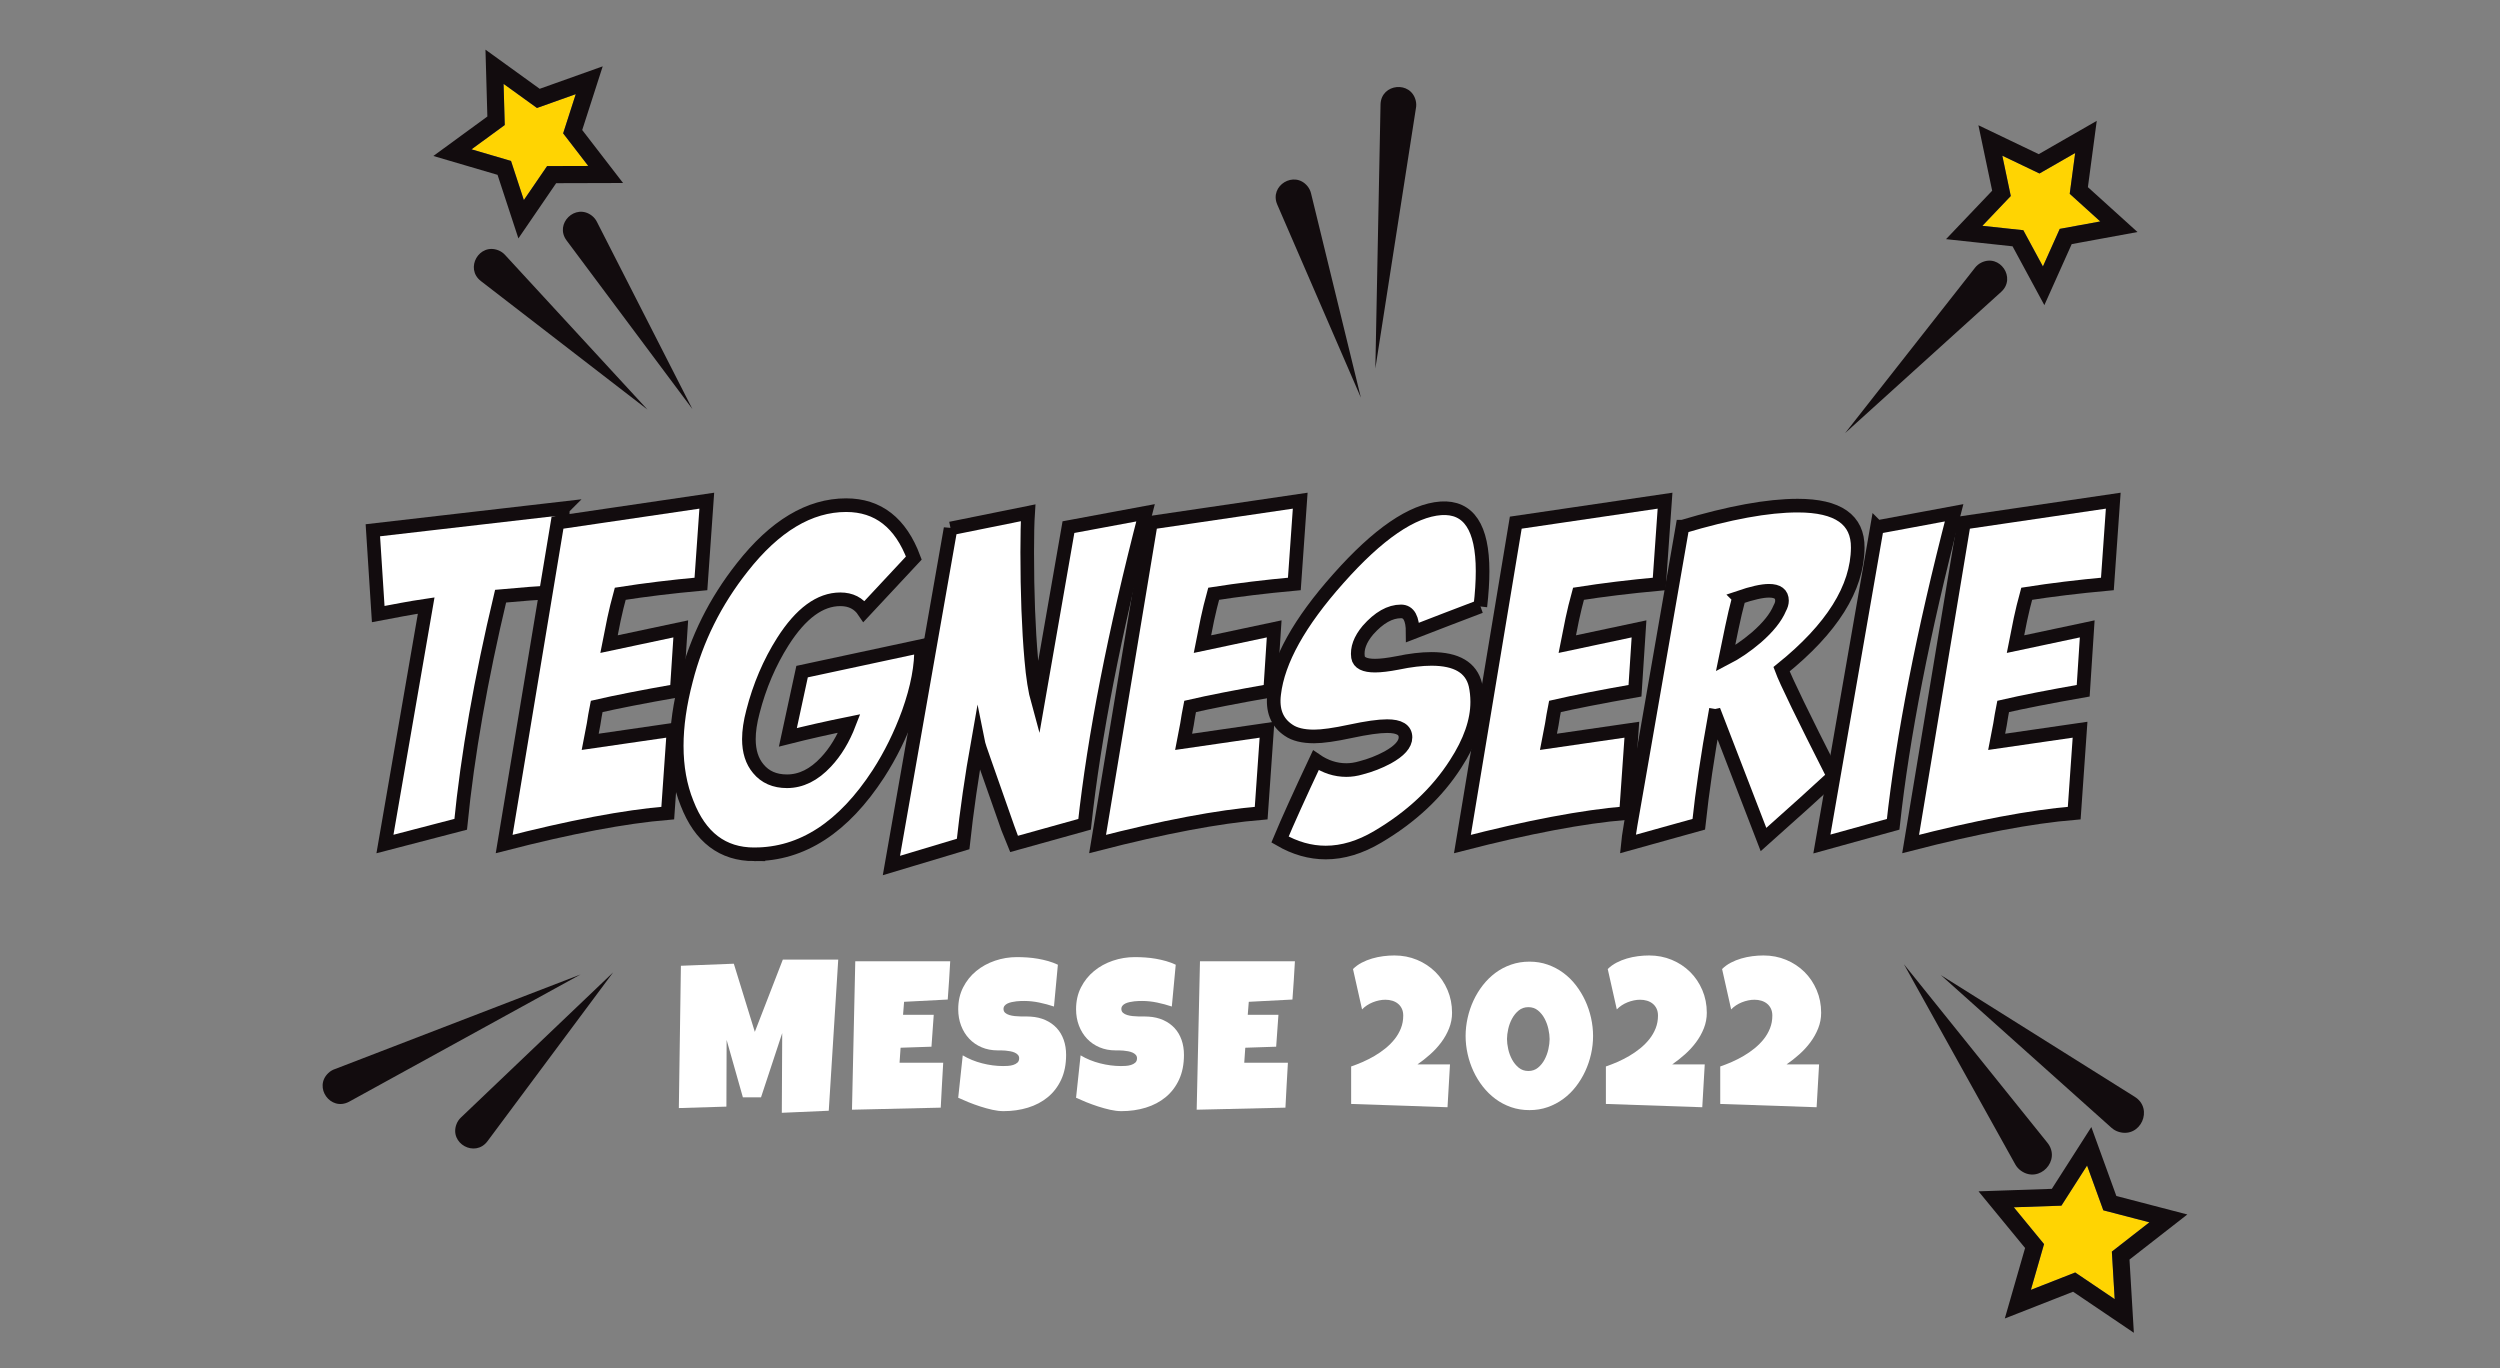 <?xml version="1.0" encoding="UTF-8"?><svg id="Lag_1" xmlns="http://www.w3.org/2000/svg" width="650mm" height="355.705mm" xmlns:xlink="http://www.w3.org/1999/xlink" viewBox="0 0 1842.52 1008.299"><rect x="0" y="0" width="1842.52" height="1008.299" fill="#808080" stroke="none"/><defs><style>.cls-1{fill:url(#Super_Soft_Black_Vignette-19);}.cls-2{stroke:url(#Super_Soft_Black_Vignette-8);}.cls-2,.cls-3,.cls-4,.cls-5,.cls-6,.cls-7,.cls-8,.cls-9,.cls-10,.cls-11,.cls-12{fill:#fff;}.cls-2,.cls-4,.cls-5,.cls-6,.cls-7,.cls-8,.cls-9,.cls-10,.cls-11,.cls-12{stroke-miterlimit:10;stroke-width:10.04px;}.cls-13{fill:url(#Super_Soft_Black_Vignette-22);}.cls-4{stroke:url(#Super_Soft_Black_Vignette-9);}.cls-5{stroke:url(#Super_Soft_Black_Vignette-6);}.cls-14{fill:url(#Super_Soft_Black_Vignette-21);}.cls-15{fill:url(#Super_Soft_Black_Vignette-12);}.cls-16{fill:url(#Super_Soft_Black_Vignette-11);}.cls-6{stroke:url(#Super_Soft_Black_Vignette-3);}.cls-17{fill:url(#Super_Soft_Black_Vignette-16);}.cls-7{stroke:url(#Super_Soft_Black_Vignette);}.cls-18{fill:url(#Super_Soft_Black_Vignette-14);}.cls-8{stroke:url(#Super_Soft_Black_Vignette-5);}.cls-9{stroke:url(#Super_Soft_Black_Vignette-7);}.cls-19{fill:url(#Super_Soft_Black_Vignette-17);}.cls-10{stroke:url(#Super_Soft_Black_Vignette-2);}.cls-20{fill:url(#Super_Soft_Black_Vignette-20);}.cls-21{fill:url(#Super_Soft_Black_Vignette-13);}.cls-22{fill:url(#Super_Soft_Black_Vignette-18);}.cls-11{stroke:url(#Super_Soft_Black_Vignette-4);}.cls-23{fill:#ffd402;}.cls-24{fill:url(#Super_Soft_Black_Vignette-15);}.cls-12{stroke:url(#Super_Soft_Black_Vignette-10);}</style><radialGradient id="Super_Soft_Black_Vignette" cx="344.764" cy="498.921" fx="344.764" fy="498.921" r="106.195" gradientUnits="userSpaceOnUse"><stop offset=".574" stop-color="#120c0e"/><stop offset=".798" stop-color="#120c0e"/><stop offset="1" stop-color="#120c0e"/></radialGradient><radialGradient id="Super_Soft_Black_Vignette-2" cx="445.858" cy="495.98" fx="445.858" fy="495.98" r="109.841" xlink:href="#Super_Soft_Black_Vignette"/><radialGradient id="Super_Soft_Black_Vignette-3" cx="588.803" cy="500.98" fx="588.803" fy="500.98" r="115.995" xlink:href="#Super_Soft_Black_Vignette"/><radialGradient id="Super_Soft_Black_Vignette-4" cx="750.873" cy="508.301" fx="750.873" fy="508.301" r="119.893" xlink:href="#Super_Soft_Black_Vignette"/><radialGradient id="Super_Soft_Black_Vignette-5" cx="883.214" cy="495.98" fx="883.214" fy="495.98" r="109.841" xlink:href="#Super_Soft_Black_Vignette"/><radialGradient id="Super_Soft_Black_Vignette-6" cx="1015.708" cy="501.437" fx="1015.708" fy="501.437" r="109.824" xlink:href="#Super_Soft_Black_Vignette"/><radialGradient id="Super_Soft_Black_Vignette-7" cx="1152.103" cy="495.98" fx="1152.103" fy="495.98" r="109.841" xlink:href="#Super_Soft_Black_Vignette"/><radialGradient id="Super_Soft_Black_Vignette-8" cx="1284.12" cy="498.231" fx="1284.12" fy="498.231" r="112.184" xlink:href="#Super_Soft_Black_Vignette"/><radialGradient id="Super_Soft_Black_Vignette-9" cx="1391.736" cy="500.277" fx="1391.736" fy="500.277" r="99.064" xlink:href="#Super_Soft_Black_Vignette"/><radialGradient id="Super_Soft_Black_Vignette-10" cx="1482.432" cy="495.98" fx="1482.432" fy="495.98" r="109.841" xlink:href="#Super_Soft_Black_Vignette"/><radialGradient id="Super_Soft_Black_Vignette-11" cx="971.577" cy="212.687" fx="971.577" fy="212.687" r="61.028" xlink:href="#Super_Soft_Black_Vignette"/><radialGradient id="Super_Soft_Black_Vignette-12" cx="149.655" cy="314.031" fx="149.655" fy="314.031" r="61.392" gradientTransform="translate(341.424 -98.649) rotate(13.283)" xlink:href="#Super_Soft_Black_Vignette"/><radialGradient id="Super_Soft_Black_Vignette-13" cx="1419.612" cy="255.62" fx="1419.612" fy="255.62" r="61.653" xlink:href="#Super_Soft_Black_Vignette"/><radialGradient id="Super_Soft_Black_Vignette-14" cx="1028.712" cy="167.858" fx="1028.712" fy="167.858" r="74.123" xlink:href="#Super_Soft_Black_Vignette"/><radialGradient id="Super_Soft_Black_Vignette-15" cx="393.67" cy="781.578" fx="393.67" fy="781.578" r="61.634" xlink:href="#Super_Soft_Black_Vignette"/><radialGradient id="Super_Soft_Black_Vignette-16" cx="332.851" cy="765.917" fx="332.851" fy="765.917" r="75.232" xlink:href="#Super_Soft_Black_Vignette"/><radialGradient id="Super_Soft_Black_Vignette-17" cx="97.952" cy="188.832" fx="97.952" fy="188.832" r="69.588" gradientTransform="translate(341.424 -98.649) rotate(13.283)" xlink:href="#Super_Soft_Black_Vignette"/><radialGradient id="Super_Soft_Black_Vignette-18" cx="1504.799" cy="156.978" fx="1504.799" fy="156.978" r="69.252" xlink:href="#Super_Soft_Black_Vignette"/><radialGradient id="Super_Soft_Black_Vignette-19" cx="1457.734" cy="788.155" fx="1457.734" fy="788.155" r="67.003" xlink:href="#Super_Soft_Black_Vignette"/><radialGradient id="Super_Soft_Black_Vignette-20" cx="1505.255" cy="776.775" fx="1505.255" fy="776.775" r="67.025" xlink:href="#Super_Soft_Black_Vignette"/><radialGradient id="Super_Soft_Black_Vignette-21" cx="1535.137" cy="906.463" fx="1535.137" fy="906.463" r="76.387" xlink:href="#Super_Soft_Black_Vignette"/><radialGradient id="Super_Soft_Black_Vignette-22" cx="194.496" cy="289.139" fx="194.496" fy="289.139" r="61.652" gradientTransform="translate(341.424 -98.649) rotate(13.283)" xlink:href="#Super_Soft_Black_Vignette"/></defs><g><path class="cls-7" d="M414.849,374.629l-1.982,61.441c-15.416,.882-30.06,1.982-43.934,3.303-14.534,61.002-24.335,117.051-29.399,168.138l-55.826,14.534,30.39-175.735c-5.946,.882-11.892,1.873-17.838,2.973l-17.508,3.303-3.964-61.772,140.06-16.186Z"/><path class="cls-10" d="M457.115,437.608c-1.761,6.411-3.298,12.703-4.614,18.886l-3.628,18.225,52.853-11.231-2.968,45.601c-25.053,4.408-44.719,8.258-58.999,11.562-.879,4.408-1.647,8.815-2.307,13.218l-2.473,12.867,61.462-8.924-4.294,61.441c-31.712,2.643-71.903,10.24-120.57,22.793l39.314-236.846,110.02-16.197-4.315,61.369c-21.591,1.977-41.416,4.388-59.48,7.236Z"/><path class="cls-6" d="M555.91,629.644c-23.35,0-39.866-12.553-49.56-37.658-5.064-12.553-7.598-26.643-7.598-42.282,0-14.751,2.312-30.937,6.937-48.559,7.707-30.169,21.471-57.808,41.291-82.913,24-30.607,49.55-45.916,76.636-45.916,23.562,0,40.186,12.997,49.88,38.979l-36.667,39.309c-3.964-5.946-9.801-8.919-17.508-8.919-14.979,0-29.069,10.354-42.282,31.051-9.91,15.64-17.291,32.924-22.132,51.862-1.982,7.489-2.973,14.204-2.973,20.15,0,9.033,2.312,16.3,6.937,21.802,5.064,6.167,12.108,9.249,21.141,9.249,10.349,0,19.929-4.734,28.739-14.204,7.046-7.483,12.769-16.956,17.177-28.408-16.3,3.303-31.381,6.721-45.255,10.24l10.472-48.434,87.667-18.818c.439,14.301-2.643,30.695-9.249,49.178-5.951,16.283-13.332,31.246-22.137,44.883-25.771,39.608-56.275,59.407-91.517,59.407Z"/><path class="cls-11" d="M700.584,389.494l57.147-11.562c-.445,6.828-.661,16.517-.661,29.069,0,29.951,.991,56.27,2.973,78.949,1.1,12.997,2.752,23.453,4.955,31.381l22.462-128.829,56.817-10.571c-22.907,88.312-37.879,164.834-44.925,229.579l-52.192,14.534c-.221-.439-1.652-4.294-4.294-11.562l-17.177-48.889c-2.864-7.928-4.516-12.992-4.955-15.195-4.625,25.987-8.258,51.201-10.901,75.645l-52.853,15.856,43.603-248.408Z"/><path class="cls-8" d="M894.472,437.608c-1.761,6.411-3.298,12.703-4.614,18.886l-3.628,18.225,52.853-11.231-2.968,45.601c-25.053,4.408-44.719,8.258-58.999,11.562-.879,4.408-1.647,8.815-2.307,13.218l-2.473,12.867,61.462-8.924-4.294,61.441c-31.712,2.643-71.903,10.24-120.57,22.793l39.314-236.846,110.02-16.197-4.315,61.369c-21.591,1.977-41.416,4.388-59.48,7.236Z"/><path class="cls-5" d="M1091.033,446.971c-7.051,2.643-15.416,5.837-25.105,9.58l-24.775,9.58c0-10.349-2.864-15.525-8.589-15.525-8.149,0-16.3,4.625-24.444,13.874-5.73,6.828-8.149,13.435-7.267,19.82,.661,4.185,4.841,6.276,12.553,6.276,4.18,0,9.688-.661,16.517-1.982,9.465-1.982,17.838-2.973,25.105-2.973,18.498,0,29.285,6.39,32.372,19.159,.877,3.964,1.321,8.149,1.321,12.553,0,14.095-5.285,29.29-15.856,45.586-13.658,21.363-32.817,39.309-57.477,53.844-12.997,7.707-25.766,11.562-38.318,11.562-11.453,0-22.684-3.194-33.694-9.58,5.502-13.213,14.313-32.703,26.426-58.468,7.046,4.846,14.534,7.267,22.462,7.267,3.519,0,7.153-.546,10.901-1.652,6.823-1.761,13.322-4.294,19.489-7.598,8.805-4.841,13.213-9.796,13.213-14.865,0-5.502-4.516-8.258-13.543-8.258-6.167,0-15.143,1.269-26.923,3.798-11.783,2.535-20.759,3.8-26.921,3.8-8.149,0-14.425-1.538-18.829-4.625-8.589-5.725-12.108-14.643-10.571-26.757,2.864-24.444,18.607-52.739,47.237-84.895,29.285-33.033,54.504-50.319,75.645-51.862,20.48-1.321,30.721,14.095,30.721,46.246,0,7.712-.552,16.407-1.652,26.096Z"/><path class="cls-9" d="M1163.36,437.608c-1.761,6.411-3.298,12.703-4.614,18.886l-3.628,18.225,52.853-11.231-2.968,45.601c-25.053,4.408-44.719,8.258-58.999,11.562-.879,4.408-1.647,8.815-2.307,13.218l-2.473,12.867,61.462-8.924-4.294,61.441c-31.712,2.643-71.903,10.24-120.57,22.793l39.314-236.846,110.02-16.197-4.315,61.369c-21.591,1.977-41.416,4.388-59.48,7.236Z"/><path class="cls-2" d="M1240.012,388.173c34.571-10.349,62.872-15.525,84.895-15.525,29.73,0,44.48,10.354,44.264,31.051-.221,29.73-18.943,59.574-56.156,89.519,3.082,8.372,15.856,34.685,38.318,78.949-11.396,10.571-28.599,26.096-51.609,46.577l-35.174-91.171-.33,.073-.424-.073c-5.239,28.843-9.166,55.475-11.783,79.909l-52.301,14.566c.445-4.841,2.864-19.489,7.267-43.934l33.033-189.94Zm41.621,52.192c-1.982,7.489-3.748,14.979-5.285,22.462l-4.625,22.462c7.707-3.964,15.304-9.135,22.793-15.525,8.589-7.483,14.313-14.643,17.177-21.471,1.1-1.982,1.652-3.85,1.652-5.616,0-4.841-3.194-7.267-9.58-7.267-5.069,0-12.444,1.652-22.132,4.955Z"/><path class="cls-4" d="M1383.375,388.503l56.817-10.571c-22.907,88.312-37.879,164.834-44.925,229.579l-52.522,14.534,40.631-233.543Z"/><path class="cls-12" d="M1493.69,437.608c-1.761,6.411-3.298,12.703-4.614,18.886l-3.628,18.225,52.853-11.231-2.968,45.601c-25.053,4.408-44.719,8.258-58.999,11.562-.879,4.408-1.647,8.815-2.307,13.218l-2.473,12.867,61.462-8.924-4.294,61.441c-31.712,2.643-71.903,10.24-120.57,22.793l39.314-236.846,110.02-16.197-4.315,61.369c-21.591,1.977-41.416,4.388-59.48,7.236Z"/></g><path class="cls-16" d="M1002.983,293.077l-61.621-142.278c-6.088-14.054,12.678-25.418,22.312-13.513h0c1.223,1.511,2.096,3.274,2.556,5.161l36.753,150.629Z"/><path class="cls-15" d="M477.194,301.868l-122.758-94.711c-12.125-9.357-1.201-28.38,12.991-22.62h0c1.801,.73,3.417,1.851,4.734,3.28l105.034,114.051Z"/><path class="cls-21" d="M1359.902,319.157l114.968-104.03c11.357-10.276-1.023-28.386-14.72-21.534h0c-1.738,.869-3.264,2.113-4.464,3.641l-95.784,121.923Z"/><path class="cls-18" d="M1013.639,271.594l3.827-194.817c.599-15.305,22.433-17.424,25.964-2.521h0c.448,1.891,.472,3.857,.069,5.759l-29.86,191.578Z"/><path class="cls-24" d="M451.864,716.687l-92.569,124.38c-9.144,12.288-28.353,1.694-22.843-12.596h0c.699-1.813,1.791-3.449,3.199-4.79l112.213-106.995Z"/><path class="cls-17" d="M427.929,718.168l-170.755,93.867c-13.561,7.117-26.292-10.75-15.135-21.243h0c1.415-1.333,3.107-2.335,4.955-2.935l180.935-69.689Z"/><polygon class="cls-23" points="424.332 69.391 415.036 98.28 433.562 122.314 403.216 122.4 386.083 147.447 376.624 118.613 347.507 110.058 372.009 92.15 371.147 61.816 395.748 79.584 424.332 69.391"/><path class="cls-19" d="M424.332,69.391l-9.296,28.889,18.526,24.034-30.346,.086-17.133,25.047-9.459-28.834-29.117-8.555,24.501-17.907-.862-30.334,24.601,17.768,28.584-10.193h0Zm19.866-20.496l-24.109,8.597-22.329,7.961-19.216-13.879-20.751-14.987,.727,25.587,.672,23.696-19.139,13.987-20.666,15.104,24.56,7.216,22.743,6.683,7.388,22.524,7.98,24.322,14.451-21.126,13.383-19.566,23.706-.067,25.596-.072-15.626-20.272-14.473-18.775,7.262-22.566,7.841-24.366h0Z"/><polygon class="cls-23" points="1529.414 112.761 1525.399 142.841 1547.903 163.201 1518.055 168.678 1505.647 196.372 1491.213 169.677 1461.039 166.433 1481.968 144.457 1475.73 114.758 1503.098 127.871 1529.414 112.761"/><path class="cls-22" d="M1475.73,114.758l27.368,13.113,26.317-15.11-4.015,30.08,22.504,20.36-29.848,5.477-12.409,27.694-14.434-26.695-30.174-3.243,20.928-21.976-6.238-29.699h0Zm-17.625-22.454l5.263,25.05,4.873,23.2-16.349,17.166-17.653,18.536,25.451,2.737,23.569,2.534,11.275,20.853,12.173,22.516,10.467-23.358,9.694-21.633,23.317-4.279,25.175-4.62-18.98-17.173-17.579-15.905,3.135-23.496,3.386-25.372-22.199,12.746-20.559,11.803-21.377-10.243-23.084-11.06h0Z"/><path class="cls-1" d="M1403.21,710.657l105.739,131.539c10.444,12.995-5.968,30.337-19.518,20.623h0c-1.72-1.232-3.144-2.829-4.173-4.678l-82.048-147.484Z"/><path class="cls-20" d="M1430.382,718.649l142.951,89.71c14.123,8.863,4.285,30.619-11.695,25.872h0c-2.03-.603-3.897-1.646-5.474-3.056l-125.782-112.527Z"/><polygon class="cls-23" points="1538.187 859.016 1550.161 892.014 1584.133 900.856 1556.451 922.441 1558.539 957.482 1529.456 937.825 1496.775 950.639 1506.483 916.905 1484.198 889.784 1519.279 888.592 1538.187 859.016"/><path class="cls-14" d="M1538.187,859.016l11.974,32.997,33.972,8.842-27.682,21.584,2.088,35.041-29.083-19.657-32.681,12.814,9.708-33.733-22.286-27.122,35.082-1.192,18.908-29.576h0Zm3.144-28.372l-13.787,21.567-15.332,23.98-28.444,.968-25.582,.869,16.25,19.777,18.069,21.99-7.87,27.35-7.079,24.601,23.83-9.344,26.497-10.39,23.582,15.937,21.208,14.335-1.523-25.552-1.692-28.413,22.443-17.5,20.186-15.742-24.771-6.447-27.545-7.17-9.707-26.754-8.732-24.062h0Z"/><path class="cls-13" d="M510.31,301.494l-92.726-124.263c-9.161-12.276,6.482-27.656,18.601-18.288h0c1.536,1.189,2.791,2.702,3.675,4.433l70.45,138.118Z"/><g><path class="cls-3" d="M617.785,707.223l-6.981,111.4-34.604,1.518,.303-58.735-15.632,47.352h-13.356l-11.99-42.344-.152,49.174-35.059,1.062,1.518-104.873,39.005-1.518,15.481,50.236,20.641-53.271h40.826Z"/><path class="cls-3" d="M700.317,708.437c-.303,4.756-.582,9.461-.835,14.115-.254,4.656-.582,9.361-.987,14.115l-32.175,1.669-.759,9.562h22.614l-1.669,23.524-22.766,.759-.759,11.079h32.175c-.303,5.566-.62,11.092-.948,16.581-.33,5.49-.621,10.992-.873,16.505l-65.413,1.518,2.428-109.426h69.966Z"/><path class="cls-3" d="M785.732,777.493c0,6.932-1.202,12.99-3.604,18.175-2.404,5.186-5.692,9.499-9.865,12.938-4.174,3.441-9.057,6.021-14.646,7.74-5.59,1.72-11.598,2.58-18.022,2.58-2.48,0-5.199-.33-8.157-.986-2.96-.658-5.957-1.48-8.993-2.467-3.035-.987-5.957-2.049-8.764-3.187-2.808-1.138-5.3-2.212-7.475-3.225l3.339-31.265c4.3,2.58,9.068,4.541,14.305,5.881,5.235,1.341,10.383,2.011,15.442,2.011,.961,0,2.125-.038,3.491-.114,1.366-.076,2.668-.303,3.908-.683,1.24-.379,2.289-.948,3.15-1.707,.859-.759,1.29-1.847,1.29-3.264,0-.96-.303-1.783-.911-2.466-.607-.683-1.392-1.239-2.352-1.669-.962-.429-2.049-.759-3.263-.987-1.214-.228-2.404-.391-3.567-.494-1.164-.101-2.252-.152-3.263-.152h-2.428c-4.351,0-8.309-.759-11.876-2.277-3.566-1.518-6.628-3.63-9.181-6.336-2.555-2.706-4.541-5.919-5.957-9.637-1.417-3.718-2.125-7.752-2.125-12.104,0-5.968,1.201-11.319,3.604-16.049,2.402-4.73,5.615-8.751,9.638-12.066,4.021-3.313,8.637-5.856,13.849-7.626,5.21-1.771,10.598-2.657,16.163-2.657,2.478,0,5.033,.089,7.664,.266,2.63,.178,5.248,.493,7.854,.948,2.605,.455,5.147,1.038,7.626,1.746,2.478,.708,4.831,1.593,7.057,2.655l-2.884,30.809c-3.441-1.163-7.046-2.136-10.814-2.921-3.769-.783-7.45-1.177-11.041-1.177-.658,0-1.506,.013-2.542,.038-1.038,.026-2.125,.102-3.264,.228-1.138,.127-2.289,.317-3.453,.57-1.164,.253-2.201,.595-3.111,1.024-.911,.43-1.645,1-2.201,1.708-.557,.708-.81,1.544-.759,2.504,.05,1.114,.467,2.011,1.252,2.694,.783,.683,1.795,1.214,3.035,1.594,1.239,.379,2.605,.645,4.098,.797,1.491,.152,2.971,.24,4.439,.265,1.466,.026,2.832,.026,4.098,0,1.264-.025,2.301,.013,3.111,.114,4.047,.254,7.689,1.114,10.928,2.58,3.237,1.468,5.982,3.416,8.234,5.844,2.25,2.428,3.971,5.325,5.16,8.688,1.188,3.365,1.783,7.07,1.783,11.117Z"/><path class="cls-3" d="M872.589,777.493c0,6.932-1.202,12.99-3.604,18.175-2.404,5.186-5.692,9.499-9.865,12.938-4.174,3.441-9.057,6.021-14.646,7.74-5.59,1.72-11.598,2.58-18.022,2.58-2.48,0-5.199-.33-8.157-.986-2.96-.658-5.957-1.48-8.993-2.467-3.035-.987-5.957-2.049-8.764-3.187-2.808-1.138-5.3-2.212-7.475-3.225l3.339-31.265c4.3,2.58,9.068,4.541,14.305,5.881,5.235,1.341,10.383,2.011,15.442,2.011,.961,0,2.125-.038,3.491-.114,1.366-.076,2.668-.303,3.908-.683,1.24-.379,2.289-.948,3.15-1.707,.859-.759,1.29-1.847,1.29-3.264,0-.96-.303-1.783-.911-2.466-.607-.683-1.392-1.239-2.352-1.669-.962-.429-2.049-.759-3.263-.987-1.214-.228-2.404-.391-3.567-.494-1.164-.101-2.252-.152-3.263-.152h-2.428c-4.351,0-8.309-.759-11.876-2.277-3.566-1.518-6.628-3.63-9.181-6.336-2.555-2.706-4.541-5.919-5.957-9.637-1.417-3.718-2.125-7.752-2.125-12.104,0-5.968,1.201-11.319,3.604-16.049,2.402-4.73,5.615-8.751,9.638-12.066,4.021-3.313,8.637-5.856,13.849-7.626,5.21-1.771,10.598-2.657,16.163-2.657,2.478,0,5.033,.089,7.664,.266,2.63,.178,5.248,.493,7.854,.948,2.605,.455,5.147,1.038,7.626,1.746,2.478,.708,4.831,1.593,7.057,2.655l-2.884,30.809c-3.441-1.163-7.046-2.136-10.814-2.921-3.769-.783-7.45-1.177-11.041-1.177-.658,0-1.506,.013-2.542,.038-1.038,.026-2.125,.102-3.264,.228-1.138,.127-2.289,.317-3.453,.57-1.164,.253-2.201,.595-3.111,1.024-.911,.43-1.645,1-2.201,1.708-.557,.708-.81,1.544-.759,2.504,.05,1.114,.467,2.011,1.252,2.694,.783,.683,1.795,1.214,3.035,1.594,1.239,.379,2.605,.645,4.098,.797,1.491,.152,2.971,.24,4.439,.265,1.466,.026,2.832,.026,4.098,0,1.264-.025,2.301,.013,3.111,.114,4.047,.254,7.689,1.114,10.928,2.58,3.237,1.468,5.982,3.416,8.234,5.844,2.25,2.428,3.971,5.325,5.16,8.688,1.188,3.365,1.783,7.07,1.783,11.117Z"/><path class="cls-3" d="M954.361,708.437c-.303,4.756-.582,9.461-.835,14.115-.254,4.656-.582,9.361-.987,14.115l-32.175,1.669-.759,9.562h22.614l-1.669,23.524-22.766,.759-.759,11.079h32.175c-.303,5.566-.62,11.092-.948,16.581-.33,5.49-.621,10.992-.873,16.505l-65.413,1.518,2.428-109.426h69.966Z"/><path class="cls-3" d="M1070.175,746.38c0,4.048-.734,7.905-2.201,11.573-1.468,3.668-3.403,7.108-5.806,10.32-2.403,3.213-5.135,6.173-8.196,8.879-3.061,2.707-6.16,5.149-9.296,7.323h23.98l-1.821,31.568-71.028-2.428v-27.622c2.681-.911,5.501-2.011,8.461-3.301,2.959-1.29,5.868-2.77,8.726-4.44,2.858-1.669,5.565-3.54,8.12-5.615,2.554-2.074,4.805-4.337,6.753-6.791,1.947-2.454,3.491-5.122,4.63-8.006,1.138-2.884,1.707-5.996,1.707-9.335,0-1.922-.341-3.616-1.025-5.084-.682-1.467-1.631-2.694-2.845-3.681-1.214-.987-2.618-1.719-4.211-2.201-1.594-.48-3.301-.721-5.123-.721-1.518,0-3.061,.165-4.629,.494-1.569,.33-3.111,.797-4.629,1.404-1.518,.607-2.948,1.354-4.287,2.238-1.341,.885-2.542,1.885-3.605,2.997l-6.678-29.747c1.871-1.871,4.022-3.439,6.45-4.705,2.428-1.264,4.982-2.288,7.664-3.073,2.681-.783,5.412-1.353,8.196-1.707,2.782-.354,5.514-.532,8.196-.532,5.969,0,11.534,1.075,16.695,3.225,5.16,2.151,9.649,5.11,13.47,8.879,3.819,3.77,6.83,8.233,9.03,13.393,2.201,5.16,3.301,10.726,3.301,16.695Z"/><path class="cls-3" d="M1174.106,763.53c0,4.453-.494,8.879-1.479,13.281-.987,4.401-2.417,8.626-4.288,12.672-1.873,4.048-4.162,7.817-6.868,11.307-2.707,3.491-5.805,6.526-9.296,9.106-3.491,2.58-7.323,4.604-11.497,6.071-4.173,1.467-8.664,2.2-13.469,2.2-4.857,0-9.385-.733-13.583-2.2-4.2-1.467-8.032-3.491-11.497-6.071-3.465-2.58-6.564-5.615-9.296-9.106-2.732-3.491-5.034-7.259-6.906-11.307-1.873-4.047-3.301-8.283-4.288-12.71-.986-4.427-1.479-8.841-1.479-13.242s.494-8.827,1.479-13.279c.987-4.452,2.415-8.701,4.288-12.749,1.871-4.047,4.174-7.829,6.906-11.345,2.732-3.515,5.83-6.564,9.296-9.144,3.465-2.58,7.31-4.604,11.534-6.071,4.224-1.467,8.739-2.201,13.546-2.201s9.296,.734,13.469,2.201c4.174,1.467,8.006,3.491,11.497,6.071,3.491,2.58,6.589,5.628,9.296,9.144,2.706,3.517,4.995,7.298,6.868,11.345,1.871,4.047,3.301,8.297,4.288,12.749,.986,4.452,1.479,8.878,1.479,13.279Zm-32.024,2.277c0-2.225-.303-4.705-.911-7.437-.607-2.732-1.544-5.286-2.808-7.664-1.265-2.378-2.884-4.375-4.857-5.996-1.973-1.618-4.325-2.428-7.057-2.428-2.783,0-5.16,.81-7.133,2.428-1.973,1.62-3.604,3.618-4.895,5.996-1.289,2.378-2.238,4.932-2.845,7.664-.607,2.732-.911,5.211-.911,7.437,0,2.227,.303,4.705,.911,7.437,.607,2.732,1.556,5.287,2.845,7.665,1.291,2.378,2.922,4.376,4.895,5.994,1.973,1.62,4.35,2.428,7.133,2.428,2.732,0,5.084-.808,7.057-2.428,1.973-1.618,3.591-3.616,4.857-5.994,1.264-2.378,2.201-4.933,2.808-7.665,.607-2.732,.911-5.21,.911-7.437Z"/><path class="cls-3" d="M1257.928,746.38c0,4.048-.734,7.905-2.201,11.573-1.468,3.668-3.403,7.108-5.806,10.32-2.403,3.213-5.135,6.173-8.196,8.879-3.061,2.707-6.16,5.149-9.296,7.323h23.98l-1.821,31.568-71.028-2.428v-27.622c2.681-.911,5.501-2.011,8.461-3.301,2.959-1.29,5.868-2.77,8.726-4.44,2.858-1.669,5.565-3.54,8.12-5.615,2.554-2.074,4.805-4.337,6.753-6.791,1.947-2.454,3.491-5.122,4.63-8.006,1.138-2.884,1.707-5.996,1.707-9.335,0-1.922-.341-3.616-1.025-5.084-.682-1.467-1.631-2.694-2.845-3.681-1.214-.987-2.618-1.719-4.211-2.201-1.594-.48-3.301-.721-5.123-.721-1.518,0-3.061,.165-4.629,.494-1.569,.33-3.111,.797-4.629,1.404-1.518,.607-2.948,1.354-4.287,2.238-1.341,.885-2.542,1.885-3.605,2.997l-6.678-29.747c1.871-1.871,4.022-3.439,6.45-4.705,2.428-1.264,4.982-2.288,7.664-3.073,2.681-.783,5.412-1.353,8.196-1.707,2.782-.354,5.514-.532,8.196-.532,5.969,0,11.534,1.075,16.695,3.225,5.16,2.151,9.649,5.11,13.47,8.879,3.819,3.77,6.83,8.233,9.03,13.393,2.201,5.16,3.301,10.726,3.301,16.695Z"/><path class="cls-3" d="M1342.205,746.38c0,4.048-.734,7.905-2.201,11.573-1.468,3.668-3.403,7.108-5.806,10.32-2.403,3.213-5.135,6.173-8.196,8.879-3.061,2.707-6.16,5.149-9.296,7.323h23.98l-1.821,31.568-71.028-2.428v-27.622c2.681-.911,5.501-2.011,8.461-3.301,2.959-1.29,5.868-2.77,8.726-4.44,2.858-1.669,5.565-3.54,8.12-5.615,2.554-2.074,4.805-4.337,6.753-6.791,1.947-2.454,3.491-5.122,4.63-8.006,1.138-2.884,1.707-5.996,1.707-9.335,0-1.922-.341-3.616-1.025-5.084-.682-1.467-1.631-2.694-2.845-3.681-1.214-.987-2.618-1.719-4.211-2.201-1.594-.48-3.301-.721-5.123-.721-1.518,0-3.061,.165-4.629,.494-1.569,.33-3.111,.797-4.629,1.404-1.518,.607-2.948,1.354-4.287,2.238-1.341,.885-2.542,1.885-3.605,2.997l-6.678-29.747c1.871-1.871,4.022-3.439,6.45-4.705,2.428-1.264,4.982-2.288,7.664-3.073,2.681-.783,5.412-1.353,8.196-1.707,2.782-.354,5.514-.532,8.196-.532,5.969,0,11.534,1.075,16.695,3.225,5.16,2.151,9.649,5.11,13.47,8.879,3.819,3.77,6.83,8.233,9.03,13.393,2.201,5.16,3.301,10.726,3.301,16.695Z"/></g></svg>